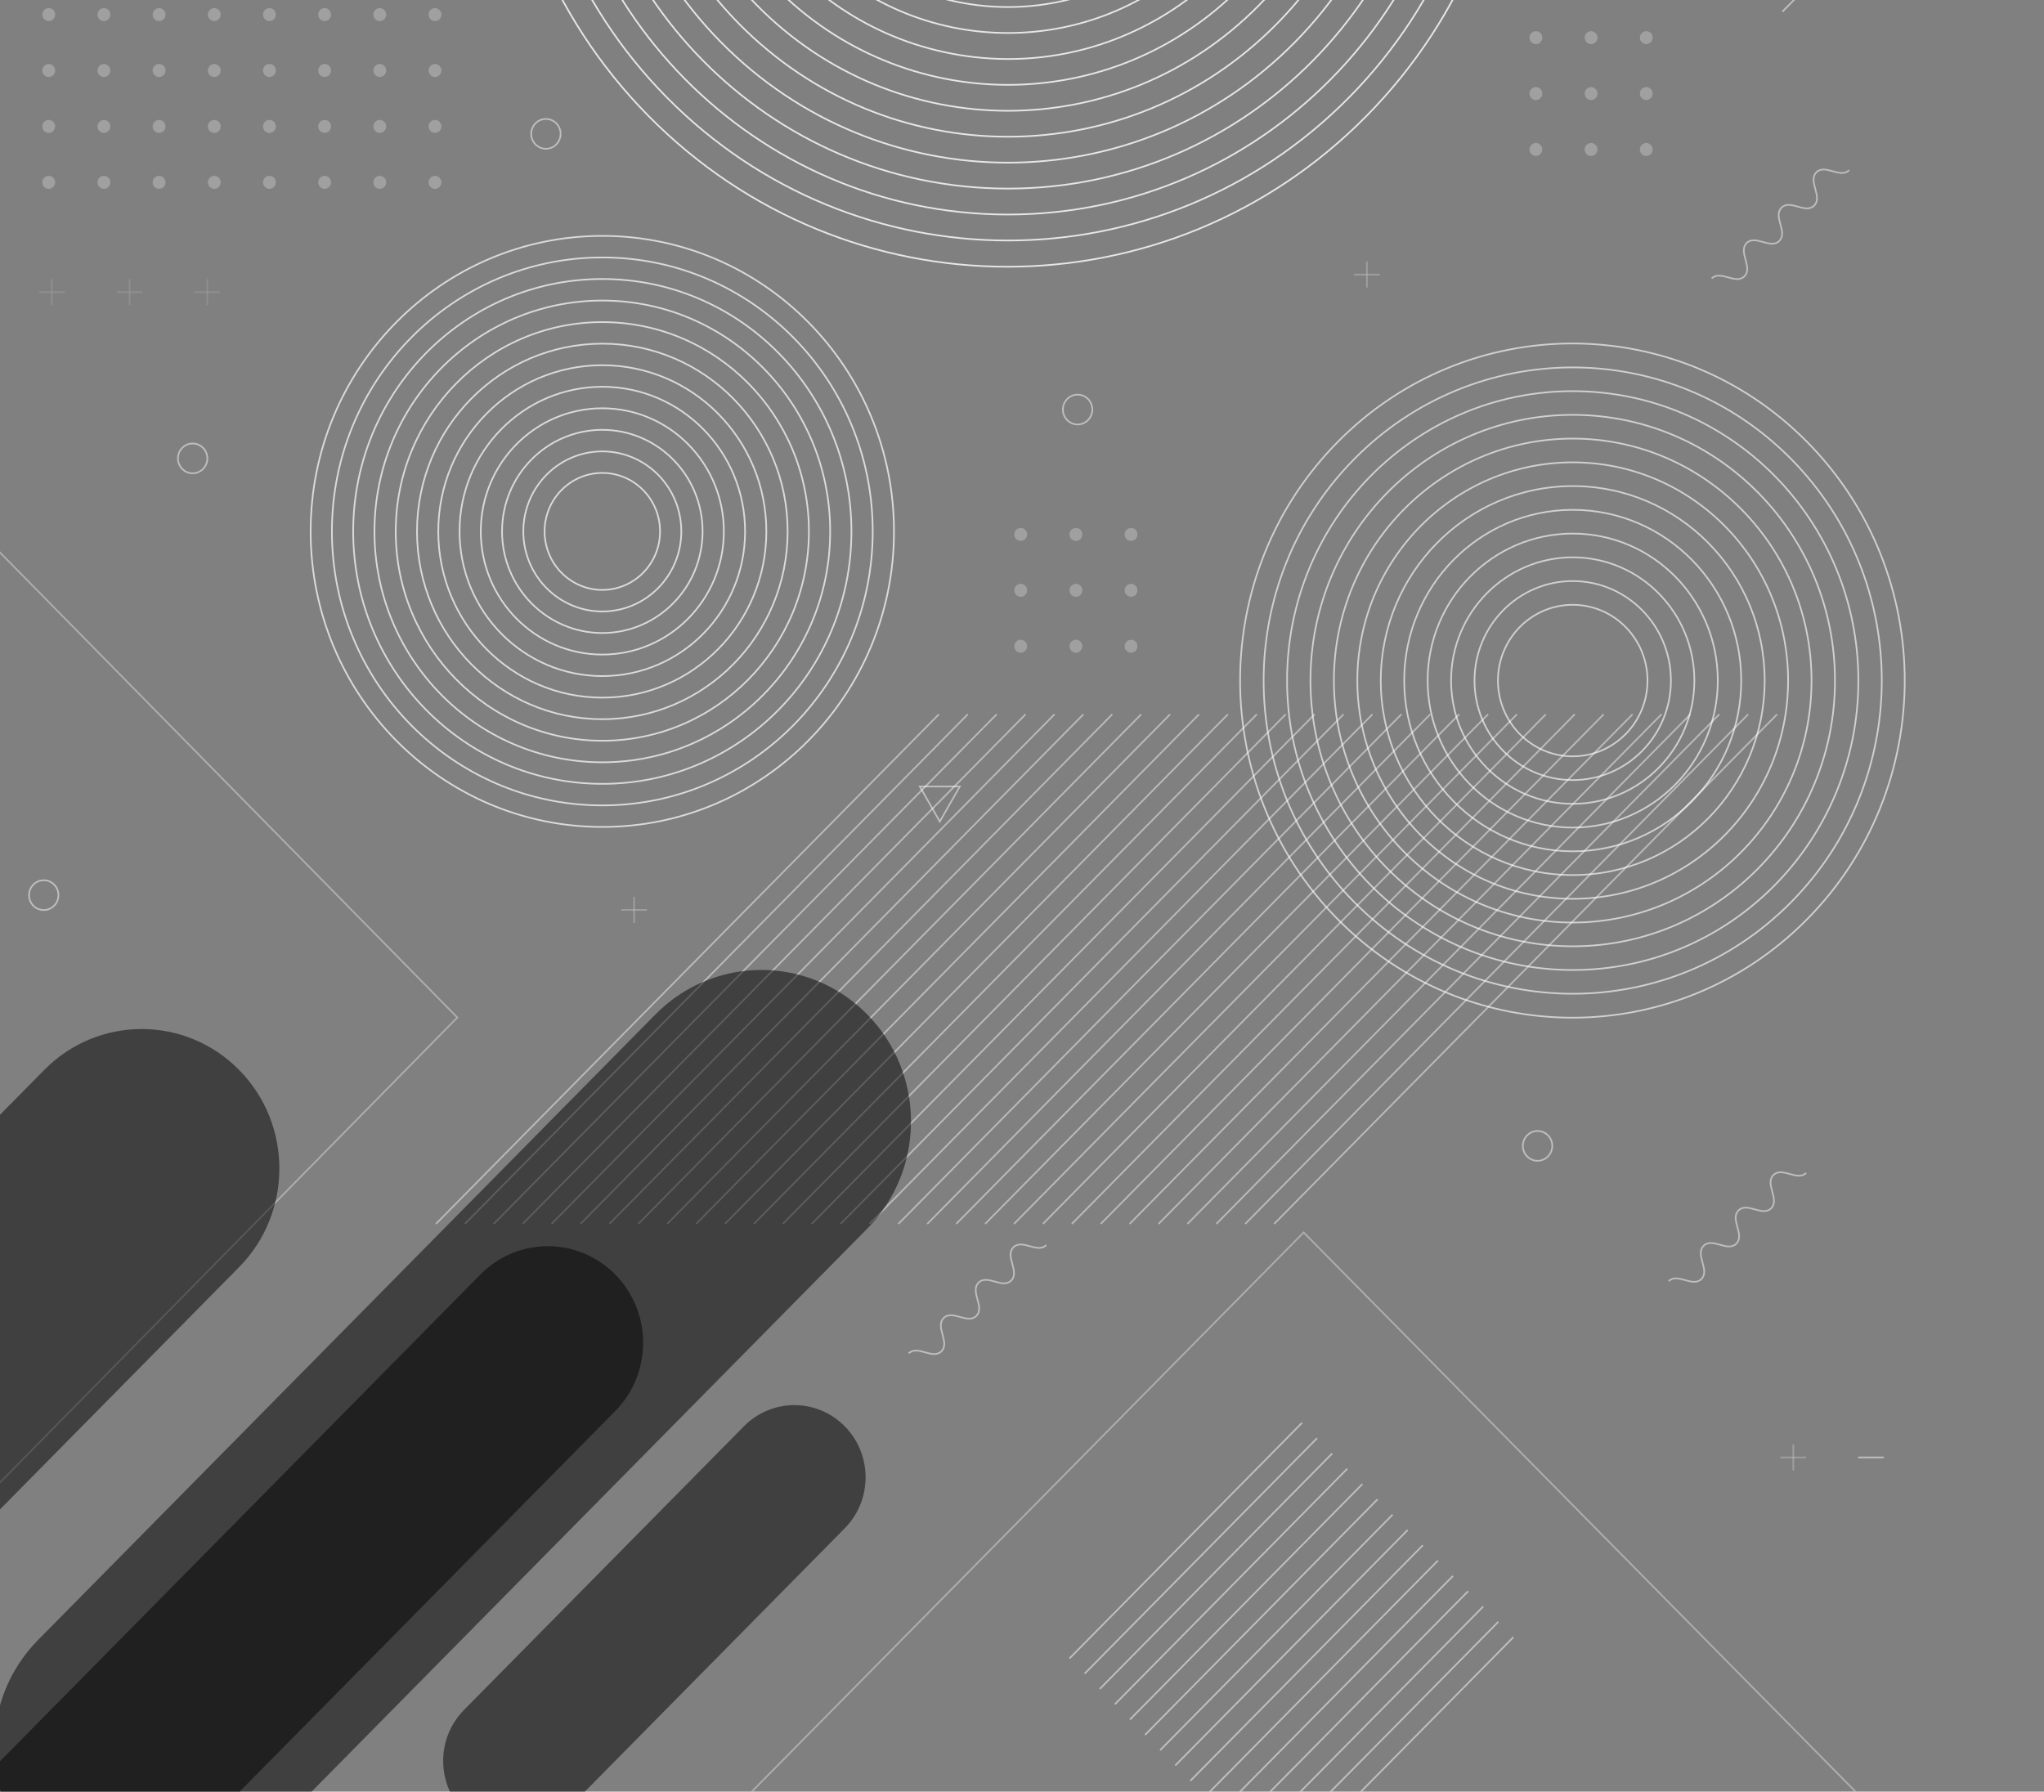 <svg width="1232" height="1080" viewBox="0 0 1232 1080" fill="none" xmlns="http://www.w3.org/2000/svg">
<rect x="0" y="0" width="1232" height="1080" fill="#808080" stroke="none"/>
<g opacity="0.5">
<path opacity="0.5" d="M33.236 8.802C33.236 10.96 31.498 12.721 29.368 12.721C27.239 12.721 25.5 10.96 25.5 8.802C25.5 6.644 27.239 4.882 29.368 4.882C31.498 4.882 33.236 6.644 33.236 8.802Z" fill="white"/>
<path opacity="0.5" d="M62.638 12.721C64.774 12.721 66.506 10.966 66.506 8.802C66.506 6.637 64.774 4.882 62.638 4.882C60.501 4.882 58.77 6.637 58.77 8.802C58.77 10.966 60.501 12.721 62.638 12.721Z" fill="white"/>
<path opacity="0.5" d="M95.885 12.721C98.022 12.721 99.753 10.966 99.753 8.802C99.753 6.637 98.022 4.882 95.885 4.882C93.749 4.882 92.017 6.637 92.017 8.802C92.017 10.966 93.749 12.721 95.885 12.721Z" fill="white"/>
<path opacity="0.5" d="M133.023 8.802C133.023 10.96 131.284 12.721 129.155 12.721C127.025 12.721 125.287 10.96 125.287 8.802C125.287 6.644 127.025 4.882 129.155 4.882C131.284 4.882 133.023 6.644 133.023 8.802Z" fill="white"/>
<path opacity="0.5" d="M162.402 12.721C164.539 12.721 166.27 10.966 166.27 8.802C166.27 6.637 164.539 4.882 162.402 4.882C160.266 4.882 158.534 6.637 158.534 8.802C158.534 10.966 160.266 12.721 162.402 12.721Z" fill="white"/>
<path opacity="0.5" d="M195.672 12.721C197.808 12.721 199.54 10.966 199.54 8.802C199.54 6.637 197.808 4.882 195.672 4.882C193.535 4.882 191.804 6.637 191.804 8.802C191.804 10.966 193.535 12.721 195.672 12.721Z" fill="white"/>
<path opacity="0.5" d="M228.919 12.721C231.056 12.721 232.787 10.966 232.787 8.802C232.787 6.637 231.056 4.882 228.919 4.882C226.783 4.882 225.051 6.637 225.051 8.802C225.051 10.966 226.783 12.721 228.919 12.721Z" fill="white"/>
<path opacity="0.5" d="M262.189 12.721C264.325 12.721 266.057 10.966 266.057 8.802C266.057 6.637 264.325 4.882 262.189 4.882C260.053 4.882 258.321 6.637 258.321 8.802C258.321 10.966 260.053 12.721 262.189 12.721Z" fill="white"/>
<path opacity="0.5" d="M33.236 42.493C33.236 44.651 31.498 46.412 29.368 46.412C27.239 46.412 25.5 44.651 25.5 42.493C25.5 40.335 27.239 38.573 29.368 38.573C31.498 38.595 33.236 40.335 33.236 42.493Z" fill="white"/>
<path opacity="0.5" d="M62.638 46.412C64.774 46.412 66.506 44.657 66.506 42.493C66.506 40.328 64.774 38.573 62.638 38.573C60.501 38.573 58.77 40.328 58.77 42.493C58.77 44.657 60.501 46.412 62.638 46.412Z" fill="white"/>
<path opacity="0.5" d="M95.885 46.412C98.022 46.412 99.753 44.657 99.753 42.493C99.753 40.328 98.022 38.573 95.885 38.573C93.749 38.573 92.017 40.328 92.017 42.493C92.017 44.657 93.749 46.412 95.885 46.412Z" fill="white"/>
<path opacity="0.5" d="M133.023 42.493C133.023 44.651 131.284 46.412 129.155 46.412C127.025 46.412 125.287 44.651 125.287 42.493C125.287 40.335 127.025 38.573 129.155 38.573C131.284 38.595 133.023 40.335 133.023 42.493Z" fill="white"/>
<path opacity="0.5" d="M162.402 46.412C164.539 46.412 166.27 44.657 166.27 42.493C166.27 40.328 164.539 38.573 162.402 38.573C160.266 38.573 158.534 40.328 158.534 42.493C158.534 44.657 160.266 46.412 162.402 46.412Z" fill="white"/>
<path opacity="0.5" d="M195.672 46.412C197.808 46.412 199.54 44.657 199.54 42.493C199.54 40.328 197.808 38.573 195.672 38.573C193.535 38.573 191.804 40.328 191.804 42.493C191.804 44.657 193.535 46.412 195.672 46.412Z" fill="white"/>
<path opacity="0.5" d="M228.919 46.412C231.056 46.412 232.787 44.657 232.787 42.493C232.787 40.328 231.056 38.573 228.919 38.573C226.783 38.573 225.051 40.328 225.051 42.493C225.051 44.657 226.783 46.412 228.919 46.412Z" fill="white"/>
<path opacity="0.5" d="M262.189 46.412C264.325 46.412 266.057 44.657 266.057 42.493C266.057 40.328 264.325 38.573 262.189 38.573C260.053 38.573 258.321 40.328 258.321 42.493C258.321 44.657 260.053 46.412 262.189 46.412Z" fill="white"/>
<path opacity="0.5" d="M33.236 76.206C33.236 78.364 31.498 80.125 29.368 80.125C27.239 80.125 25.5 78.364 25.5 76.206C25.5 74.048 27.239 72.286 29.368 72.286C31.498 72.286 33.236 74.048 33.236 76.206Z" fill="white"/>
<path opacity="0.5" d="M62.638 80.125C64.774 80.125 66.506 78.37 66.506 76.206C66.506 74.041 64.774 72.286 62.638 72.286C60.501 72.286 58.77 74.041 58.77 76.206C58.77 78.37 60.501 80.125 62.638 80.125Z" fill="white"/>
<path opacity="0.5" d="M95.885 80.125C98.022 80.125 99.753 78.37 99.753 76.206C99.753 74.041 98.022 72.286 95.885 72.286C93.749 72.286 92.017 74.041 92.017 76.206C92.017 78.37 93.749 80.125 95.885 80.125Z" fill="white"/>
<path opacity="0.5" d="M133.023 76.206C133.023 78.364 131.284 80.125 129.155 80.125C127.025 80.125 125.287 78.364 125.287 76.206C125.287 74.048 127.025 72.286 129.155 72.286C131.284 72.286 133.023 74.048 133.023 76.206Z" fill="white"/>
<path opacity="0.5" d="M162.402 80.125C164.539 80.125 166.27 78.37 166.27 76.206C166.27 74.041 164.539 72.286 162.402 72.286C160.266 72.286 158.534 74.041 158.534 76.206C158.534 78.37 160.266 80.125 162.402 80.125Z" fill="white"/>
<path opacity="0.5" d="M195.672 80.125C197.808 80.125 199.54 78.37 199.54 76.206C199.54 74.041 197.808 72.286 195.672 72.286C193.535 72.286 191.804 74.041 191.804 76.206C191.804 78.37 193.535 80.125 195.672 80.125Z" fill="white"/>
<path opacity="0.5" d="M228.919 80.125C231.056 80.125 232.787 78.37 232.787 76.206C232.787 74.041 231.056 72.286 228.919 72.286C226.783 72.286 225.051 74.041 225.051 76.206C225.051 78.37 226.783 80.125 228.919 80.125Z" fill="white"/>
<path opacity="0.5" d="M262.189 80.125C264.325 80.125 266.057 78.37 266.057 76.206C266.057 74.041 264.325 72.286 262.189 72.286C260.053 72.286 258.321 74.041 258.321 76.206C258.321 78.37 260.053 80.125 262.189 80.125Z" fill="white"/>
<path opacity="0.5" d="M33.236 109.919C33.236 112.077 31.498 113.838 29.368 113.838C27.239 113.838 25.5 112.077 25.5 109.919C25.5 107.761 27.239 105.999 29.368 105.999C31.498 105.999 33.236 107.739 33.236 109.919Z" fill="white"/>
<path opacity="0.5" d="M62.638 113.838C64.774 113.838 66.506 112.083 66.506 109.919C66.506 107.754 64.774 105.999 62.638 105.999C60.501 105.999 58.77 107.754 58.77 109.919C58.77 112.083 60.501 113.838 62.638 113.838Z" fill="white"/>
<path opacity="0.5" d="M95.885 113.838C98.022 113.838 99.753 112.083 99.753 109.919C99.753 107.754 98.022 105.999 95.885 105.999C93.749 105.999 92.017 107.754 92.017 109.919C92.017 112.083 93.749 113.838 95.885 113.838Z" fill="white"/>
<path opacity="0.5" d="M133.023 109.919C133.023 112.077 131.284 113.838 129.155 113.838C127.025 113.838 125.287 112.077 125.287 109.919C125.287 107.761 127.025 105.999 129.155 105.999C131.284 105.999 133.023 107.739 133.023 109.919Z" fill="white"/>
<path opacity="0.5" d="M162.402 113.838C164.539 113.838 166.27 112.083 166.27 109.919C166.27 107.754 164.539 105.999 162.402 105.999C160.266 105.999 158.534 107.754 158.534 109.919C158.534 112.083 160.266 113.838 162.402 113.838Z" fill="white"/>
<path opacity="0.5" d="M195.672 113.838C197.808 113.838 199.54 112.083 199.54 109.919C199.54 107.754 197.808 105.999 195.672 105.999C193.535 105.999 191.804 107.754 191.804 109.919C191.804 112.083 193.535 113.838 195.672 113.838Z" fill="white"/>
<path opacity="0.5" d="M228.919 113.838C231.056 113.838 232.787 112.083 232.787 109.919C232.787 107.754 231.056 105.999 228.919 105.999C226.783 105.999 225.051 107.754 225.051 109.919C225.051 112.083 226.783 113.838 228.919 113.838Z" fill="white"/>
<path opacity="0.5" d="M262.189 113.838C264.325 113.838 266.057 112.083 266.057 109.919C266.057 107.754 264.325 105.999 262.189 105.999C260.053 105.999 258.321 107.754 258.321 109.919C258.321 112.083 260.053 113.838 262.189 113.838Z" fill="white"/>
</g>
<g opacity="0.5">
<path opacity="0.5" d="M929.619 22.697C929.619 24.854 927.881 26.616 925.751 26.616C923.622 26.616 921.883 24.854 921.883 22.697C921.883 20.538 923.622 18.777 925.751 18.777C927.881 18.777 929.619 20.538 929.619 22.697Z" fill="white"/>
<path opacity="0.5" d="M962.889 22.697C962.889 24.854 961.15 26.616 959.021 26.616C956.891 26.616 955.153 24.854 955.153 22.697C955.153 20.538 956.891 18.777 959.021 18.777C961.15 18.799 962.889 20.538 962.889 22.697Z" fill="white"/>
<path opacity="0.5" d="M996.136 22.697C996.136 24.854 994.398 26.616 992.268 26.616C990.139 26.616 988.4 24.854 988.4 22.697C988.4 20.538 990.139 18.777 992.268 18.777C994.398 18.777 996.136 20.538 996.136 22.697Z" fill="white"/>
<path opacity="0.5" d="M929.619 56.41C929.619 58.567 927.881 60.329 925.751 60.329C923.622 60.329 921.883 58.567 921.883 56.41C921.883 54.252 923.622 52.49 925.751 52.49C927.881 52.49 929.619 54.252 929.619 56.41Z" fill="white"/>
<path opacity="0.5" d="M962.889 56.409C962.889 58.567 961.15 60.329 959.021 60.329C956.891 60.329 955.153 58.567 955.153 56.409C955.153 54.251 956.891 52.49 959.021 52.49C961.15 52.49 962.889 54.251 962.889 56.409Z" fill="white"/>
<path opacity="0.5" d="M996.136 56.409C996.136 58.567 994.398 60.329 992.268 60.329C990.139 60.329 988.4 58.567 988.4 56.409C988.4 54.251 990.139 52.49 992.268 52.49C994.398 52.49 996.136 54.251 996.136 56.409Z" fill="white"/>
<path opacity="0.5" d="M929.619 90.1C929.619 92.258 927.881 94.02 925.751 94.02C923.622 94.02 921.883 92.258 921.883 90.1C921.883 87.942 923.622 86.181 925.751 86.181C927.881 86.181 929.619 87.942 929.619 90.1Z" fill="white"/>
<path opacity="0.5" d="M962.889 90.1C962.889 92.258 961.15 94.02 959.021 94.02C956.891 94.02 955.153 92.258 955.153 90.1C955.153 87.942 956.891 86.181 959.021 86.181C961.15 86.203 962.889 87.942 962.889 90.1Z" fill="white"/>
<path opacity="0.5" d="M996.136 90.1C996.136 92.258 994.398 94.02 992.268 94.02C990.139 94.02 988.4 92.258 988.4 90.1C988.4 87.942 990.139 86.181 992.268 86.181C994.398 86.181 996.136 87.942 996.136 90.1Z" fill="white"/>
</g>
<g opacity="0.5">
<path opacity="0.5" d="M619.09 322.149C619.09 324.307 617.352 326.069 615.222 326.069C613.093 326.069 611.354 324.307 611.354 322.149C611.354 319.991 613.093 318.23 615.222 318.23C617.374 318.23 619.09 319.969 619.09 322.149Z" fill="white"/>
<path opacity="0.5" d="M648.492 326.069C650.628 326.069 652.36 324.314 652.36 322.149C652.36 319.985 650.628 318.23 648.492 318.23C646.356 318.23 644.624 319.985 644.624 322.149C644.624 324.314 646.356 326.069 648.492 326.069Z" fill="white"/>
<path opacity="0.5" d="M681.739 326.069C683.876 326.069 685.607 324.314 685.607 322.149C685.607 319.985 683.876 318.23 681.739 318.23C679.603 318.23 677.871 319.985 677.871 322.149C677.871 324.314 679.603 326.069 681.739 326.069Z" fill="white"/>
<path opacity="0.5" d="M619.09 355.84C619.09 357.998 617.352 359.76 615.222 359.76C613.093 359.76 611.354 357.998 611.354 355.84C611.354 353.682 613.093 351.921 615.222 351.921C617.374 351.921 619.09 353.682 619.09 355.84Z" fill="white"/>
<path opacity="0.5" d="M648.492 359.76C650.628 359.76 652.36 358.005 652.36 355.84C652.36 353.676 650.628 351.921 648.492 351.921C646.356 351.921 644.624 353.676 644.624 355.84C644.624 358.005 646.356 359.76 648.492 359.76Z" fill="white"/>
<path opacity="0.5" d="M681.739 359.76C683.876 359.76 685.607 358.005 685.607 355.84C685.607 353.676 683.876 351.921 681.739 351.921C679.603 351.921 677.871 353.676 677.871 355.84C677.871 358.005 679.603 359.76 681.739 359.76Z" fill="white"/>
<path opacity="0.5" d="M619.09 389.553C619.09 391.711 617.352 393.473 615.222 393.473C613.093 393.473 611.354 391.711 611.354 389.553C611.354 387.395 613.093 385.634 615.222 385.634C617.374 385.634 619.09 387.395 619.09 389.553Z" fill="white"/>
<path opacity="0.5" d="M652.36 389.553C652.36 391.711 650.621 393.473 648.492 393.473C646.362 393.473 644.624 391.711 644.624 389.553C644.624 387.395 646.362 385.634 648.492 385.634C650.621 385.634 652.36 387.395 652.36 389.553Z" fill="white"/>
<path opacity="0.5" d="M685.607 389.553C685.607 391.711 683.869 393.473 681.739 393.473C679.61 393.473 677.871 391.711 677.871 389.553C677.871 387.395 679.61 385.634 681.739 385.634C683.891 385.634 685.607 387.395 685.607 389.553Z" fill="white"/>
</g>
<path opacity="0.5" d="M1214.35 -134.858L1074.24 7.128" stroke="white" strokeWidth="2.122" strokeMiterlimit="10"/>
<path opacity="0.5" d="M912.213 986.852L772.095 1128.84" stroke="white" strokeWidth="2.122" strokeMiterlimit="10"/>
<path opacity="0.5" d="M903.108 977.625L762.99 1119.61" stroke="white" strokeWidth="2.122" strokeMiterlimit="10"/>
<path opacity="0.5" d="M894.003 968.399L753.885 1110.38" stroke="white" strokeWidth="2.122" strokeMiterlimit="10"/>
<path opacity="0.5" d="M884.898 959.172L744.78 1101.16" stroke="white" strokeWidth="2.122" strokeMiterlimit="10"/>
<path opacity="0.5" d="M875.793 949.946L735.675 1091.93" stroke="white" strokeWidth="2.122" strokeMiterlimit="10"/>
<path opacity="0.5" d="M866.688 940.719L726.57 1082.71" stroke="white" strokeWidth="2.122" strokeMiterlimit="10"/>
<path opacity="0.5" d="M857.583 931.493L717.465 1073.48" stroke="white" strokeWidth="2.122" strokeMiterlimit="10"/>
<path opacity="0.5" d="M848.478 922.266L708.359 1064.25" stroke="white" strokeWidth="2.122" strokeMiterlimit="10"/>
<path opacity="0.5" d="M839.373 913.04L699.254 1055.03" stroke="white" strokeWidth="2.122" strokeMiterlimit="10"/>
<path opacity="0.5" d="M830.267 903.813L690.149 1045.8" stroke="white" strokeWidth="2.122" strokeMiterlimit="10"/>
<path opacity="0.5" d="M821.162 894.587L681.044 1036.57" stroke="white" strokeWidth="2.122" strokeMiterlimit="10"/>
<path opacity="0.5" d="M812.057 885.36L671.961 1027.35" stroke="white" strokeWidth="2.122" strokeMiterlimit="10"/>
<path opacity="0.5" d="M802.974 876.156L662.856 1018.12" stroke="white" strokeWidth="2.122" strokeMiterlimit="10"/>
<path opacity="0.5" d="M793.869 866.93L653.751 1008.89" stroke="white" strokeWidth="2.122" strokeMiterlimit="10"/>
<path opacity="0.5" d="M784.764 857.703L644.646 999.689" stroke="white" strokeWidth="2.122" strokeMiterlimit="10"/>
<path opacity="0.8" d="M823.723 69.825C943.271 -51.461 943.271 -248.105 823.723 -369.392C704.174 -490.678 510.348 -490.678 390.8 -369.392C271.252 -248.105 271.252 -51.462 390.8 69.825C510.348 191.111 704.174 191.111 823.723 69.825Z" stroke="white" strokeWidth="0.5" strokeMiterlimit="10"/>
<path opacity="0.8" d="M813.211 58.643C926.808 -56.468 926.808 -243.099 813.211 -358.21C699.615 -473.321 515.439 -473.321 401.843 -358.21C288.246 -243.099 288.246 -56.468 401.843 58.643C515.439 173.754 699.615 173.754 813.211 58.643Z" stroke="white" strokeWidth="0.656" strokeMiterlimit="10"/>
<path opacity="0.8" d="M607.53 129.318C759.648 129.318 882.964 4.358 882.964 -149.788C882.964 -303.934 759.648 -428.894 607.53 -428.894C455.412 -428.894 332.096 -303.934 332.096 -149.788C332.096 4.358 455.412 129.318 607.53 129.318Z" stroke="white" strokeWidth="0.812" strokeMiterlimit="10"/>
<path opacity="0.8" d="M607.53 113.684C751.127 113.684 867.535 -4.276 867.535 -149.788C867.535 -295.299 751.127 -413.26 607.53 -413.26C463.933 -413.26 347.524 -295.299 347.524 -149.788C347.524 -4.276 463.933 113.684 607.53 113.684Z" stroke="white" strokeWidth="0.969" strokeMiterlimit="10"/>
<path opacity="0.8" d="M780.467 25.462C875.979 -71.323 875.979 -228.244 780.467 -325.029C684.955 -421.815 530.099 -421.815 434.587 -325.029C339.074 -228.244 339.074 -71.323 434.587 25.462C530.099 122.248 684.955 122.248 780.467 25.462Z" stroke="white" strokeWidth="1.125" strokeMiterlimit="10"/>
<path opacity="0.8" d="M769.558 14.408C859.045 -76.273 859.045 -223.294 769.558 -313.974C680.071 -404.654 534.983 -404.654 445.496 -313.974C356.009 -223.294 356.009 -76.273 445.496 14.407C534.984 105.088 680.071 105.088 769.558 14.408Z" stroke="white" strokeWidth="1.281" strokeMiterlimit="10"/>
<path opacity="0.8" d="M758.648 3.352C842.11 -81.222 842.11 -218.345 758.648 -302.919C675.186 -387.494 539.868 -387.494 456.406 -302.919C372.944 -218.345 372.944 -81.222 456.406 3.352C539.868 87.927 675.186 87.927 758.648 3.352Z" stroke="white" strokeWidth="1.438" strokeMiterlimit="10"/>
<path opacity="0.8" d="M747.738 -7.703C825.175 -86.172 825.175 -213.395 747.738 -291.864C670.302 -370.333 544.752 -370.333 467.315 -291.864C389.879 -213.395 389.879 -86.172 467.315 -7.703C544.752 70.766 670.302 70.766 747.738 -7.703Z" stroke="white" strokeWidth="1.594" strokeMiterlimit="10"/>
<path opacity="0.8" d="M788.091 -120.223C804.179 -221.251 736.399 -316.367 636.7 -332.669C537.001 -348.972 443.136 -280.288 427.048 -179.259C410.96 -78.231 478.741 16.885 578.44 33.187C678.139 49.49 772.003 -19.194 788.091 -120.223Z" stroke="white" strokeWidth="1.75" strokeMiterlimit="10"/>
<path opacity="0.8" d="M607.53 19.878C700.001 19.878 774.963 -56.084 774.963 -149.788C774.963 -243.492 700.001 -319.454 607.53 -319.454C515.059 -319.454 440.096 -243.492 440.096 -149.788C440.096 -56.084 515.059 19.878 607.53 19.878Z" stroke="white" strokeWidth="1.906" strokeMiterlimit="10"/>
<path opacity="0.8" d="M715.01 -40.868C774.371 -101.02 774.371 -198.547 715.01 -258.699C655.649 -318.851 559.405 -318.851 500.044 -258.699C440.683 -198.547 440.683 -101.02 500.044 -40.868C559.405 19.285 655.649 19.285 715.01 -40.868Z" stroke="white" strokeWidth="2.062" strokeMiterlimit="10"/>
<path opacity="0.8" d="M704.085 -51.938C757.412 -105.977 757.412 -193.59 704.085 -247.628C650.757 -301.667 564.297 -301.667 510.969 -247.628C457.642 -193.59 457.642 -105.977 510.969 -51.938C564.297 2.1 650.757 2.1 704.085 -51.938Z" stroke="white" strokeWidth="2.219" strokeMiterlimit="10"/>
<path opacity="0.8" d="M693.175 -62.994C740.477 -110.926 740.477 -188.641 693.175 -236.573C645.873 -284.506 569.181 -284.506 521.879 -236.573C474.577 -188.641 474.577 -110.926 521.879 -62.993C569.181 -15.061 645.873 -15.061 693.175 -62.994Z" stroke="white" strokeWidth="2.375" strokeMiterlimit="10"/>
<path opacity="0.8" d="M682.265 -74.049C723.542 -115.876 723.542 -183.691 682.265 -225.518C640.988 -267.346 574.065 -267.346 532.788 -225.518C491.512 -183.691 491.512 -115.876 532.788 -74.049C574.065 -32.221 640.988 -32.221 682.265 -74.049Z" stroke="white" strokeWidth="2.531" strokeMiterlimit="10"/>
<g opacity="0.79">
<path opacity="0.79" d="M1089.39 553.945C1167.61 474.587 1167.61 345.923 1089.39 266.566C1011.17 187.208 884.346 187.208 806.126 266.566C727.905 345.923 727.905 474.587 806.126 553.945C884.346 633.302 1011.17 633.302 1089.39 553.945Z" stroke="white" strokeWidth="0.5" strokeMiterlimit="10"/>
<path opacity="0.79" d="M1079.66 543.741C1152.41 470.019 1152.41 350.492 1079.66 276.769C1006.91 203.047 888.952 203.047 816.2 276.769C743.448 350.491 743.448 470.019 816.2 543.741C888.952 617.463 1006.91 617.463 1079.66 543.741Z" stroke="white" strokeWidth="0.727" strokeMiterlimit="10"/>
<path opacity="0.79" d="M947.938 584.718C1043.03 584.718 1120.11 506.607 1120.11 410.252C1120.11 313.897 1043.03 235.786 947.938 235.786C852.851 235.786 775.767 313.897 775.767 410.252C775.767 506.607 852.851 584.718 947.938 584.718Z" stroke="white" strokeWidth="0.955" strokeMiterlimit="10"/>
<path opacity="0.79" d="M947.938 570.427C1035.24 570.427 1106.01 498.714 1106.01 410.252C1106.01 321.79 1035.24 250.077 947.938 250.077C860.64 250.077 789.871 321.79 789.871 410.252C789.871 498.714 860.64 570.427 947.938 570.427Z" stroke="white" strokeWidth="1.182" strokeMiterlimit="10"/>
<path opacity="0.79" d="M947.938 556.114C1027.44 556.114 1091.88 490.81 1091.88 410.252C1091.88 329.695 1027.44 264.39 947.938 264.39C868.441 264.39 803.995 329.695 803.995 410.252C803.995 490.81 868.441 556.114 947.938 556.114Z" stroke="white" strokeWidth="1.409" strokeMiterlimit="10"/>
<path opacity="0.79" d="M947.938 541.801C1019.63 541.801 1077.76 482.905 1077.76 410.252C1077.76 337.6 1019.63 278.703 947.938 278.703C876.242 278.703 818.12 337.6 818.12 410.252C818.12 482.905 876.242 541.801 947.938 541.801Z" stroke="white" strokeWidth="1.636" strokeMiterlimit="10"/>
<path opacity="0.79" d="M947.938 527.488C1011.83 527.488 1063.63 475 1063.63 410.252C1063.63 345.505 1011.83 293.017 947.938 293.017C884.043 293.017 832.245 345.505 832.245 410.252C832.245 475 884.043 527.488 947.938 527.488Z" stroke="white" strokeWidth="1.864" strokeMiterlimit="10"/>
<path opacity="0.79" d="M947.938 513.175C1004.03 513.175 1049.51 467.095 1049.51 410.252C1049.51 353.41 1004.03 307.33 947.938 307.33C891.844 307.33 846.37 353.41 846.37 410.252C846.37 467.095 891.844 513.175 947.938 513.175Z" stroke="white" strokeWidth="2.091" strokeMiterlimit="10"/>
<path opacity="0.79" d="M947.938 498.862C996.232 498.862 1035.38 459.19 1035.38 410.252C1035.38 361.315 996.232 321.643 947.938 321.643C899.644 321.643 860.495 361.315 860.495 410.252C860.495 459.19 899.644 498.862 947.938 498.862Z" stroke="white" strokeWidth="2.318" strokeMiterlimit="10"/>
<path opacity="0.79" d="M947.938 484.548C988.431 484.548 1021.26 451.285 1021.26 410.252C1021.26 369.22 988.431 335.956 947.938 335.956C907.445 335.956 874.619 369.22 874.619 410.252C874.619 451.285 907.445 484.548 947.938 484.548Z" stroke="white" strokeWidth="2.545" strokeMiterlimit="10"/>
<path opacity="0.79" d="M947.938 470.235C980.63 470.235 1007.13 443.38 1007.13 410.252C1007.13 377.125 980.63 350.269 947.938 350.269C915.246 350.269 888.744 377.125 888.744 410.252C888.744 443.38 915.246 470.235 947.938 470.235Z" stroke="white" strokeWidth="2.773" strokeMiterlimit="10"/>
<path opacity="0.79" d="M947.938 455.922C972.829 455.922 993.007 435.475 993.007 410.252C993.007 385.029 972.829 364.582 947.938 364.582C923.047 364.582 902.869 385.029 902.869 410.252C902.869 435.475 923.047 455.922 947.938 455.922Z" stroke="white" strokeWidth="3" strokeMiterlimit="10"/>
</g>
<g opacity="0.89">
<g opacity="0.89">
<path opacity="0.89" d="M363.04 498.487C460.131 498.487 538.84 418.73 538.84 320.344C538.84 221.958 460.131 142.2 363.04 142.2C265.948 142.2 187.24 221.958 187.24 320.344C187.24 418.73 265.948 498.487 363.04 498.487Z" stroke="white" strokeWidth="0.813" strokeLinecap="round" strokeLinejoin="round"/>
</g>
<g opacity="0.89">
<path opacity="0.89" d="M363.04 485.495C453.051 485.495 526.019 411.554 526.019 320.344C526.019 229.133 453.051 155.192 363.04 155.192C273.029 155.192 200.061 229.133 200.061 320.344C200.061 411.554 273.029 485.495 363.04 485.495Z" stroke="white" strokeWidth="0.949" strokeLinecap="round" strokeLinejoin="round"/>
</g>
<g opacity="0.89">
<path opacity="0.89" d="M363.04 472.503C445.97 472.503 513.198 404.379 513.198 320.344C513.198 236.308 445.97 168.184 363.04 168.184C280.11 168.184 212.882 236.308 212.882 320.344C212.882 404.379 280.11 472.503 363.04 472.503Z" stroke="white" strokeWidth="1.086" strokeLinecap="round" strokeLinejoin="round"/>
</g>
<g opacity="0.89">
<path opacity="0.89" d="M363.04 459.511C438.889 459.511 500.377 397.204 500.377 320.344C500.377 243.484 438.889 181.176 363.04 181.176C287.191 181.176 225.703 243.484 225.703 320.344C225.703 397.204 287.191 459.511 363.04 459.511Z" stroke="white" strokeWidth="1.222" strokeLinecap="round" strokeLinejoin="round"/>
</g>
<g opacity="0.89">
<path opacity="0.89" d="M363.04 446.52C431.808 446.52 487.556 390.029 487.556 320.344C487.556 250.659 431.808 194.168 363.04 194.168C294.272 194.168 238.524 250.659 238.524 320.344C238.524 390.029 294.272 446.52 363.04 446.52Z" stroke="white" strokeWidth="1.359" strokeLinecap="round" strokeLinejoin="round"/>
</g>
<g opacity="0.89">
<path opacity="0.89" d="M363.04 433.528C424.727 433.528 474.735 382.854 474.735 320.344C474.735 257.834 424.727 207.16 363.04 207.16C301.353 207.16 251.345 257.834 251.345 320.344C251.345 382.854 301.353 433.528 363.04 433.528Z" stroke="white" strokeWidth="1.496" strokeLinecap="round" strokeLinejoin="round"/>
</g>
<g opacity="0.89">
<path opacity="0.89" d="M363.04 420.536C417.646 420.536 461.914 375.678 461.914 320.344C461.914 265.009 417.646 220.152 363.04 220.152C308.434 220.152 264.166 265.009 264.166 320.344C264.166 375.678 308.434 420.536 363.04 420.536Z" stroke="white" strokeWidth="1.632" strokeLinecap="round" strokeLinejoin="round"/>
</g>
<g opacity="0.89">
<path opacity="0.89" d="M363.04 407.544C410.566 407.544 449.093 368.503 449.093 320.344C449.093 272.185 410.566 233.144 363.04 233.144C315.514 233.144 276.987 272.185 276.987 320.344C276.987 368.503 315.514 407.544 363.04 407.544Z" stroke="white" strokeWidth="1.769" strokeLinecap="round" strokeLinejoin="round"/>
</g>
<g opacity="0.89">
<path opacity="0.89" d="M363.04 394.574C403.497 394.574 436.293 361.34 436.293 320.344C436.293 279.348 403.497 246.114 363.04 246.114C322.583 246.114 289.786 279.348 289.786 320.344C289.786 361.34 322.583 394.574 363.04 394.574Z" stroke="white" strokeWidth="1.905" strokeLinecap="round" strokeLinejoin="round"/>
</g>
<g opacity="0.89">
<path opacity="0.89" d="M363.04 381.582C396.416 381.582 423.472 354.165 423.472 320.344C423.472 286.523 396.416 259.106 363.04 259.106C329.664 259.106 302.607 286.523 302.607 320.344C302.607 354.165 329.664 381.582 363.04 381.582Z" stroke="white" strokeWidth="2.042" strokeLinecap="round" strokeLinejoin="round"/>
</g>
<g opacity="0.89">
<path opacity="0.89" d="M363.04 368.59C389.335 368.59 410.652 346.99 410.652 320.344C410.652 293.698 389.335 272.098 363.04 272.098C336.745 272.098 315.428 293.698 315.428 320.344C315.428 346.99 336.745 368.59 363.04 368.59Z" stroke="white" strokeWidth="2.179" strokeLinecap="round" strokeLinejoin="round"/>
</g>
<g opacity="0.89">
<path opacity="0.89" d="M363.04 355.598C382.254 355.598 397.831 339.814 397.831 320.344C397.831 300.873 382.254 285.089 363.04 285.089C343.826 285.089 328.25 300.873 328.25 320.344C328.25 339.814 343.826 355.598 363.04 355.598Z" stroke="white" strokeWidth="2.315" strokeLinecap="round" strokeLinejoin="round"/>
</g>
</g>
<g opacity="0.77">
<g opacity="0.77">
<path opacity="0.77" d="M565.894 430.577L262.754 737.759" stroke="white" strokeWidth="2" strokeMiterlimit="10"/>
<path opacity="0.77" d="M583.322 430.577L280.182 737.759" stroke="white" strokeWidth="2" strokeMiterlimit="10"/>
<path opacity="0.77" d="M600.728 430.577L297.588 737.759" stroke="white" strokeWidth="2" strokeMiterlimit="10"/>
<path opacity="0.77" d="M618.156 430.577L315.016 737.759" stroke="white" strokeWidth="2" strokeMiterlimit="10"/>
<path opacity="0.77" d="M635.584 430.577L332.443 737.759" stroke="white" strokeWidth="2" strokeMiterlimit="10"/>
<path opacity="0.77" d="M653.012 430.577L349.871 737.759" stroke="white" strokeWidth="2" strokeMiterlimit="10"/>
<path opacity="0.77" d="M670.418 430.577L367.278 737.759" stroke="white" strokeWidth="2" strokeMiterlimit="10"/>
<path opacity="0.77" d="M687.846 430.577L384.706 737.759" stroke="white" strokeWidth="2" strokeMiterlimit="10"/>
<path opacity="0.77" d="M705.274 430.577L402.133 737.759" stroke="white" strokeWidth="2" strokeMiterlimit="10"/>
<path opacity="0.77" d="M722.701 430.577L419.561 737.759" stroke="white" strokeWidth="2" strokeMiterlimit="10"/>
<path opacity="0.77" d="M740.108 430.577L436.967 737.759" stroke="white" strokeWidth="2" strokeMiterlimit="10"/>
<path opacity="0.77" d="M757.536 430.577L454.395 737.759" stroke="white" strokeWidth="2" strokeMiterlimit="10"/>
<path opacity="0.77" d="M774.963 430.577L471.823 737.759" stroke="white" strokeWidth="2" strokeMiterlimit="10"/>
<path opacity="0.77" d="M792.369 430.577L489.229 737.759" stroke="white" strokeWidth="2" strokeMiterlimit="10"/>
<path opacity="0.77" d="M809.797 430.577L506.657 737.759" stroke="white" strokeWidth="2" strokeMiterlimit="10"/>
<path opacity="0.77" d="M827.225 430.577L524.085 737.759" stroke="white" strokeWidth="2" strokeMiterlimit="10"/>
<path opacity="0.77" d="M844.653 430.577L541.513 737.759" stroke="white" strokeWidth="2" strokeMiterlimit="10"/>
<path opacity="0.77" d="M862.059 430.577L558.919 737.759" stroke="white" strokeWidth="2" strokeMiterlimit="10"/>
<path opacity="0.77" d="M879.487 430.577L576.347 737.759" stroke="white" strokeWidth="2" strokeMiterlimit="10"/>
<path opacity="0.77" d="M896.915 430.577L593.775 737.759" stroke="white" strokeWidth="2" strokeMiterlimit="10"/>
<path opacity="0.77" d="M914.321 430.577L611.181 737.759" stroke="white" strokeWidth="2" strokeMiterlimit="10"/>
<path opacity="0.77" d="M931.749 430.577L628.608 737.759" stroke="white" strokeWidth="2" strokeMiterlimit="10"/>
<path opacity="0.77" d="M949.177 430.577L646.036 737.759" stroke="white" strokeWidth="2" strokeMiterlimit="10"/>
<path opacity="0.77" d="M966.605 430.577L663.464 737.759" stroke="white" strokeWidth="2" strokeMiterlimit="10"/>
<path opacity="0.77" d="M984.011 430.577L680.87 737.759" stroke="white" strokeWidth="2" strokeMiterlimit="10"/>
<path opacity="0.77" d="M1001.44 430.577L698.298 737.759" stroke="white" strokeWidth="2" strokeMiterlimit="10"/>
<path opacity="0.77" d="M1018.87 430.577L715.726 737.759" stroke="white" strokeWidth="2" strokeMiterlimit="10"/>
<path opacity="0.77" d="M1036.29 430.577L733.154 737.759" stroke="white" strokeWidth="2" strokeMiterlimit="10"/>
<path opacity="0.77" d="M1053.7 430.577L750.56 737.759" stroke="white" strokeWidth="2" strokeMiterlimit="10"/>
<path opacity="0.77" d="M1071.13 430.577L767.988 737.759" stroke="white" strokeWidth="2" strokeMiterlimit="10"/>
</g>
</g>
<g opacity="0.72">
<path opacity="0.5" d="M-64.672 267.281L-405 613.344L-64.672 959.407L275.655 613.344L-64.672 267.281Z" stroke="white" strokeWidth="50" strokeMiterlimit="10"/>
<path opacity="0.5" d="M785.767 742.923L444.65 1088.59L785.767 1434.25L1126.88 1088.59L785.767 742.923Z" stroke="white" strokeWidth="30" strokeMiterlimit="10"/>
</g>
<path opacity="0.5" d="M144.083 644.922C176.484 677.754 176.484 730.999 144.083 763.853L-216.99 1129.74C-249.391 1162.57 -301.935 1162.57 -334.357 1129.74C-366.757 1096.91 -366.757 1043.66 -334.357 1010.81L26.717 644.922C59.139 612.089 111.683 612.089 144.083 644.922Z" fill="url(#paint0_linear)"/>
<path opacity="0.5" d="M522.672 611.451C557.897 647.146 557.897 704.993 522.672 740.687L150.45 1117.85C115.225 1153.54 58.139 1153.54 22.914 1117.85C-12.311 1082.15 -12.311 1024.31 22.914 988.613L395.114 611.451C430.339 575.756 487.447 575.756 522.672 611.451Z" fill="url(#paint1_linear)"/>
<path opacity="0.5" d="M509.134 859.751C525.91 876.75 525.91 904.298 509.134 921.275L340.419 1092.24C323.643 1109.24 296.458 1109.24 279.704 1092.24C262.928 1075.24 262.928 1047.69 279.704 1030.72L448.419 859.751C465.195 842.773 492.38 842.773 509.134 859.751Z" fill="url(#paint2_linear)"/>
<path opacity="0.5" d="M370.82 768.257C393.245 791.004 393.245 827.866 370.82 850.59L35.54 1190.34C13.092 1213.09 -23.285 1213.09 -45.711 1190.34C-68.136 1167.59 -68.136 1130.73 -45.711 1108.01L289.569 768.257C311.995 745.51 348.372 745.51 370.82 768.257Z" fill="url(#paint3_linear)"/>
<path opacity="0.49" d="M329.032 89.682C333.928 89.682 337.898 85.66 337.898 80.698C337.898 75.736 333.928 71.714 329.032 71.714C324.135 71.714 320.166 75.736 320.166 80.698C320.166 85.66 324.135 89.682 329.032 89.682Z" stroke="white" strokeWidth="2" strokeMiterlimit="10" strokeLinecap="round" strokeLinejoin="round"/>
<path opacity="0.49" d="M935.617 690.746C935.617 695.7 931.64 699.73 926.751 699.73C921.861 699.73 917.885 695.7 917.885 690.746C917.885 685.791 921.861 681.762 926.751 681.762C931.64 681.762 935.617 685.791 935.617 690.746Z" stroke="white" strokeWidth="2" strokeMiterlimit="10" strokeLinecap="round" strokeLinejoin="round"/>
<path opacity="0.49" d="M658.379 246.884C658.379 251.839 654.402 255.869 649.513 255.869C644.624 255.869 640.647 251.839 640.647 246.884C640.647 241.93 644.624 237.9 649.513 237.9C654.424 237.9 658.379 241.908 658.379 246.884Z" stroke="white" strokeWidth="2" strokeMiterlimit="10" strokeLinecap="round" strokeLinejoin="round"/>
<path opacity="0.49" d="M35.236 539.599C35.236 544.554 31.259 548.583 26.369 548.583C21.48 548.583 17.503 544.554 17.503 539.599C17.503 534.645 21.48 530.615 26.369 530.615C31.281 530.615 35.236 534.645 35.236 539.599Z" stroke="white" strokeWidth="2" strokeMiterlimit="10" strokeLinecap="round" strokeLinejoin="round"/>
<path opacity="0.49" d="M124.982 276.326C124.982 281.28 121.006 285.31 116.116 285.31C111.227 285.31 107.25 281.28 107.25 276.326C107.25 271.371 111.227 267.341 116.116 267.341C121.006 267.341 124.982 271.371 124.982 276.326Z" stroke="white" strokeWidth="2" strokeMiterlimit="10" strokeLinecap="round" strokeLinejoin="round"/>
<g opacity="0.49">
<path opacity="0.49" d="M823.879 157.659V173.381" stroke="white" strokeWidth="2" strokeMiterlimit="10" strokeLinecap="round" strokeLinejoin="round"/>
<path opacity="0.49" d="M831.636 165.52H816.143" stroke="white" strokeWidth="2" strokeMiterlimit="10" strokeLinecap="round" strokeLinejoin="round"/>
</g>
<g opacity="0.49">
<path opacity="0.49" d="M382.206 540.656V556.357" stroke="white" strokeWidth="2" strokeMiterlimit="10" strokeLinecap="round" strokeLinejoin="round"/>
<path opacity="0.49" d="M389.964 548.495H374.47" stroke="white" strokeWidth="2" strokeMiterlimit="10" strokeLinecap="round" strokeLinejoin="round"/>
</g>
<path opacity="0.49" d="M1135.47 878.534H1119.98" stroke="white" strokeWidth="2" strokeMiterlimit="10" strokeLinecap="round" strokeLinejoin="round"/>
<g opacity="0.49">
<path opacity="0.49" d="M1080.89 870.695V886.395" stroke="white" strokeWidth="2" strokeMiterlimit="10" strokeLinecap="round" strokeLinejoin="round"/>
<path opacity="0.49" d="M1088.62 878.534H1073.13" stroke="white" strokeWidth="2" strokeMiterlimit="10" strokeLinecap="round" strokeLinejoin="round"/>
</g>
<g opacity="0.49">
<g opacity="0.49">
<path opacity="0.49" d="M124.982 168.25V183.951" stroke="white" strokeWidth="2" strokeMiterlimit="10" strokeLinecap="round" strokeLinejoin="round"/>
<path opacity="0.49" d="M132.718 176.111H117.225" stroke="white" strokeWidth="2" strokeMiterlimit="10" strokeLinecap="round" strokeLinejoin="round"/>
</g>
<g opacity="0.49">
<path opacity="0.49" d="M78.131 168.25V183.951" stroke="white" strokeWidth="2" strokeMiterlimit="10" strokeLinecap="round" strokeLinejoin="round"/>
<path opacity="0.49" d="M85.889 176.111H70.374" stroke="white" strokeWidth="2" strokeMiterlimit="10" strokeLinecap="round" strokeLinejoin="round"/>
</g>
<g opacity="0.49">
<path opacity="0.49" d="M31.28 168.25V183.951" stroke="white" strokeWidth="2" strokeMiterlimit="10" strokeLinecap="round" strokeLinejoin="round"/>
<path opacity="0.49" d="M39.038 176.111H23.544" stroke="white" strokeWidth="2" strokeMiterlimit="10" strokeLinecap="round" strokeLinejoin="round"/>
</g>
</g>
<path opacity="0.49" d="M566.459 495.25L578.52 474.089H554.399L566.459 495.25Z" stroke="white" strokeWidth="2" strokeMiterlimit="10" strokeLinecap="round" strokeLinejoin="round"/>
<path opacity="0.49" d="M547.728 815.843C552.986 810.514 562.2 819.85 567.459 814.521C572.718 809.193 563.504 799.856 568.763 794.527C574.021 789.198 583.235 798.535 588.494 793.206C593.753 787.877 584.539 778.54 589.776 773.211C595.035 767.883 604.249 777.219 609.507 771.89C614.766 766.561 605.552 757.225 610.811 751.874C616.07 746.545 625.284 755.882 630.564 750.553" stroke="white" strokeWidth="2" strokeMiterlimit="10" strokeLinecap="round" strokeLinejoin="round"/>
<path opacity="0.49" d="M1005.78 772.309C1011.04 766.98 1020.26 776.316 1025.52 770.987C1030.78 765.659 1021.56 756.322 1026.82 750.993C1032.08 745.664 1041.29 755.001 1046.55 749.672C1051.81 744.343 1042.6 735.006 1047.83 729.678C1053.09 724.349 1062.31 733.685 1067.56 728.356C1072.82 723.027 1063.61 713.691 1068.87 708.34C1074.13 703.011 1083.34 712.348 1088.62 707.019" stroke="white" strokeWidth="2" strokeMiterlimit="10" strokeLinecap="round" strokeLinejoin="round"/>
<path opacity="0.49" d="M1031.71 167.854C1036.97 162.525 1046.18 171.861 1051.44 166.533C1056.7 161.204 1047.49 151.867 1052.74 146.538C1058 141.209 1067.22 150.546 1072.48 145.217C1077.73 139.888 1068.52 130.552 1073.76 125.223C1079.02 119.894 1088.23 129.23 1093.49 123.901C1098.75 118.573 1089.53 109.236 1094.79 103.885C1100.05 98.556 1109.27 107.893 1114.55 102.564" stroke="white" strokeWidth="2" strokeMiterlimit="10" strokeLinecap="round" strokeLinejoin="round"/>
<defs>
<linearGradient id="paint0_linear" x1="144.094" y1="644.928" x2="-340.681" y2="1123.32" gradientUnits="userSpaceOnUse">
<stop stopColor="white"/>
<stop offset="1" stopOpacity="0"/>
</linearGradient>
<linearGradient id="paint1_linear" x1="522.662" y1="611.445" x2="16.304" y2="1111.14" gradientUnits="userSpaceOnUse">
<stop stopColor="white"/>
<stop offset="1" stopOpacity="0"/>
</linearGradient>
<linearGradient id="paint2_linear" x1="509.142" y1="859.756" x2="276.659" y2="1089.18" gradientUnits="userSpaceOnUse">
<stop stopColor="white"/>
<stop offset="1" stopOpacity="0"/>
</linearGradient>
<linearGradient id="paint3_linear" x1="398.465" y1="740.242" x2="208.622" y2="927.587" gradientUnits="userSpaceOnUse">
<stop stopColor="white"/>
<stop offset="1" stopOpacity="0"/>
</linearGradient>
</defs>
</svg>
